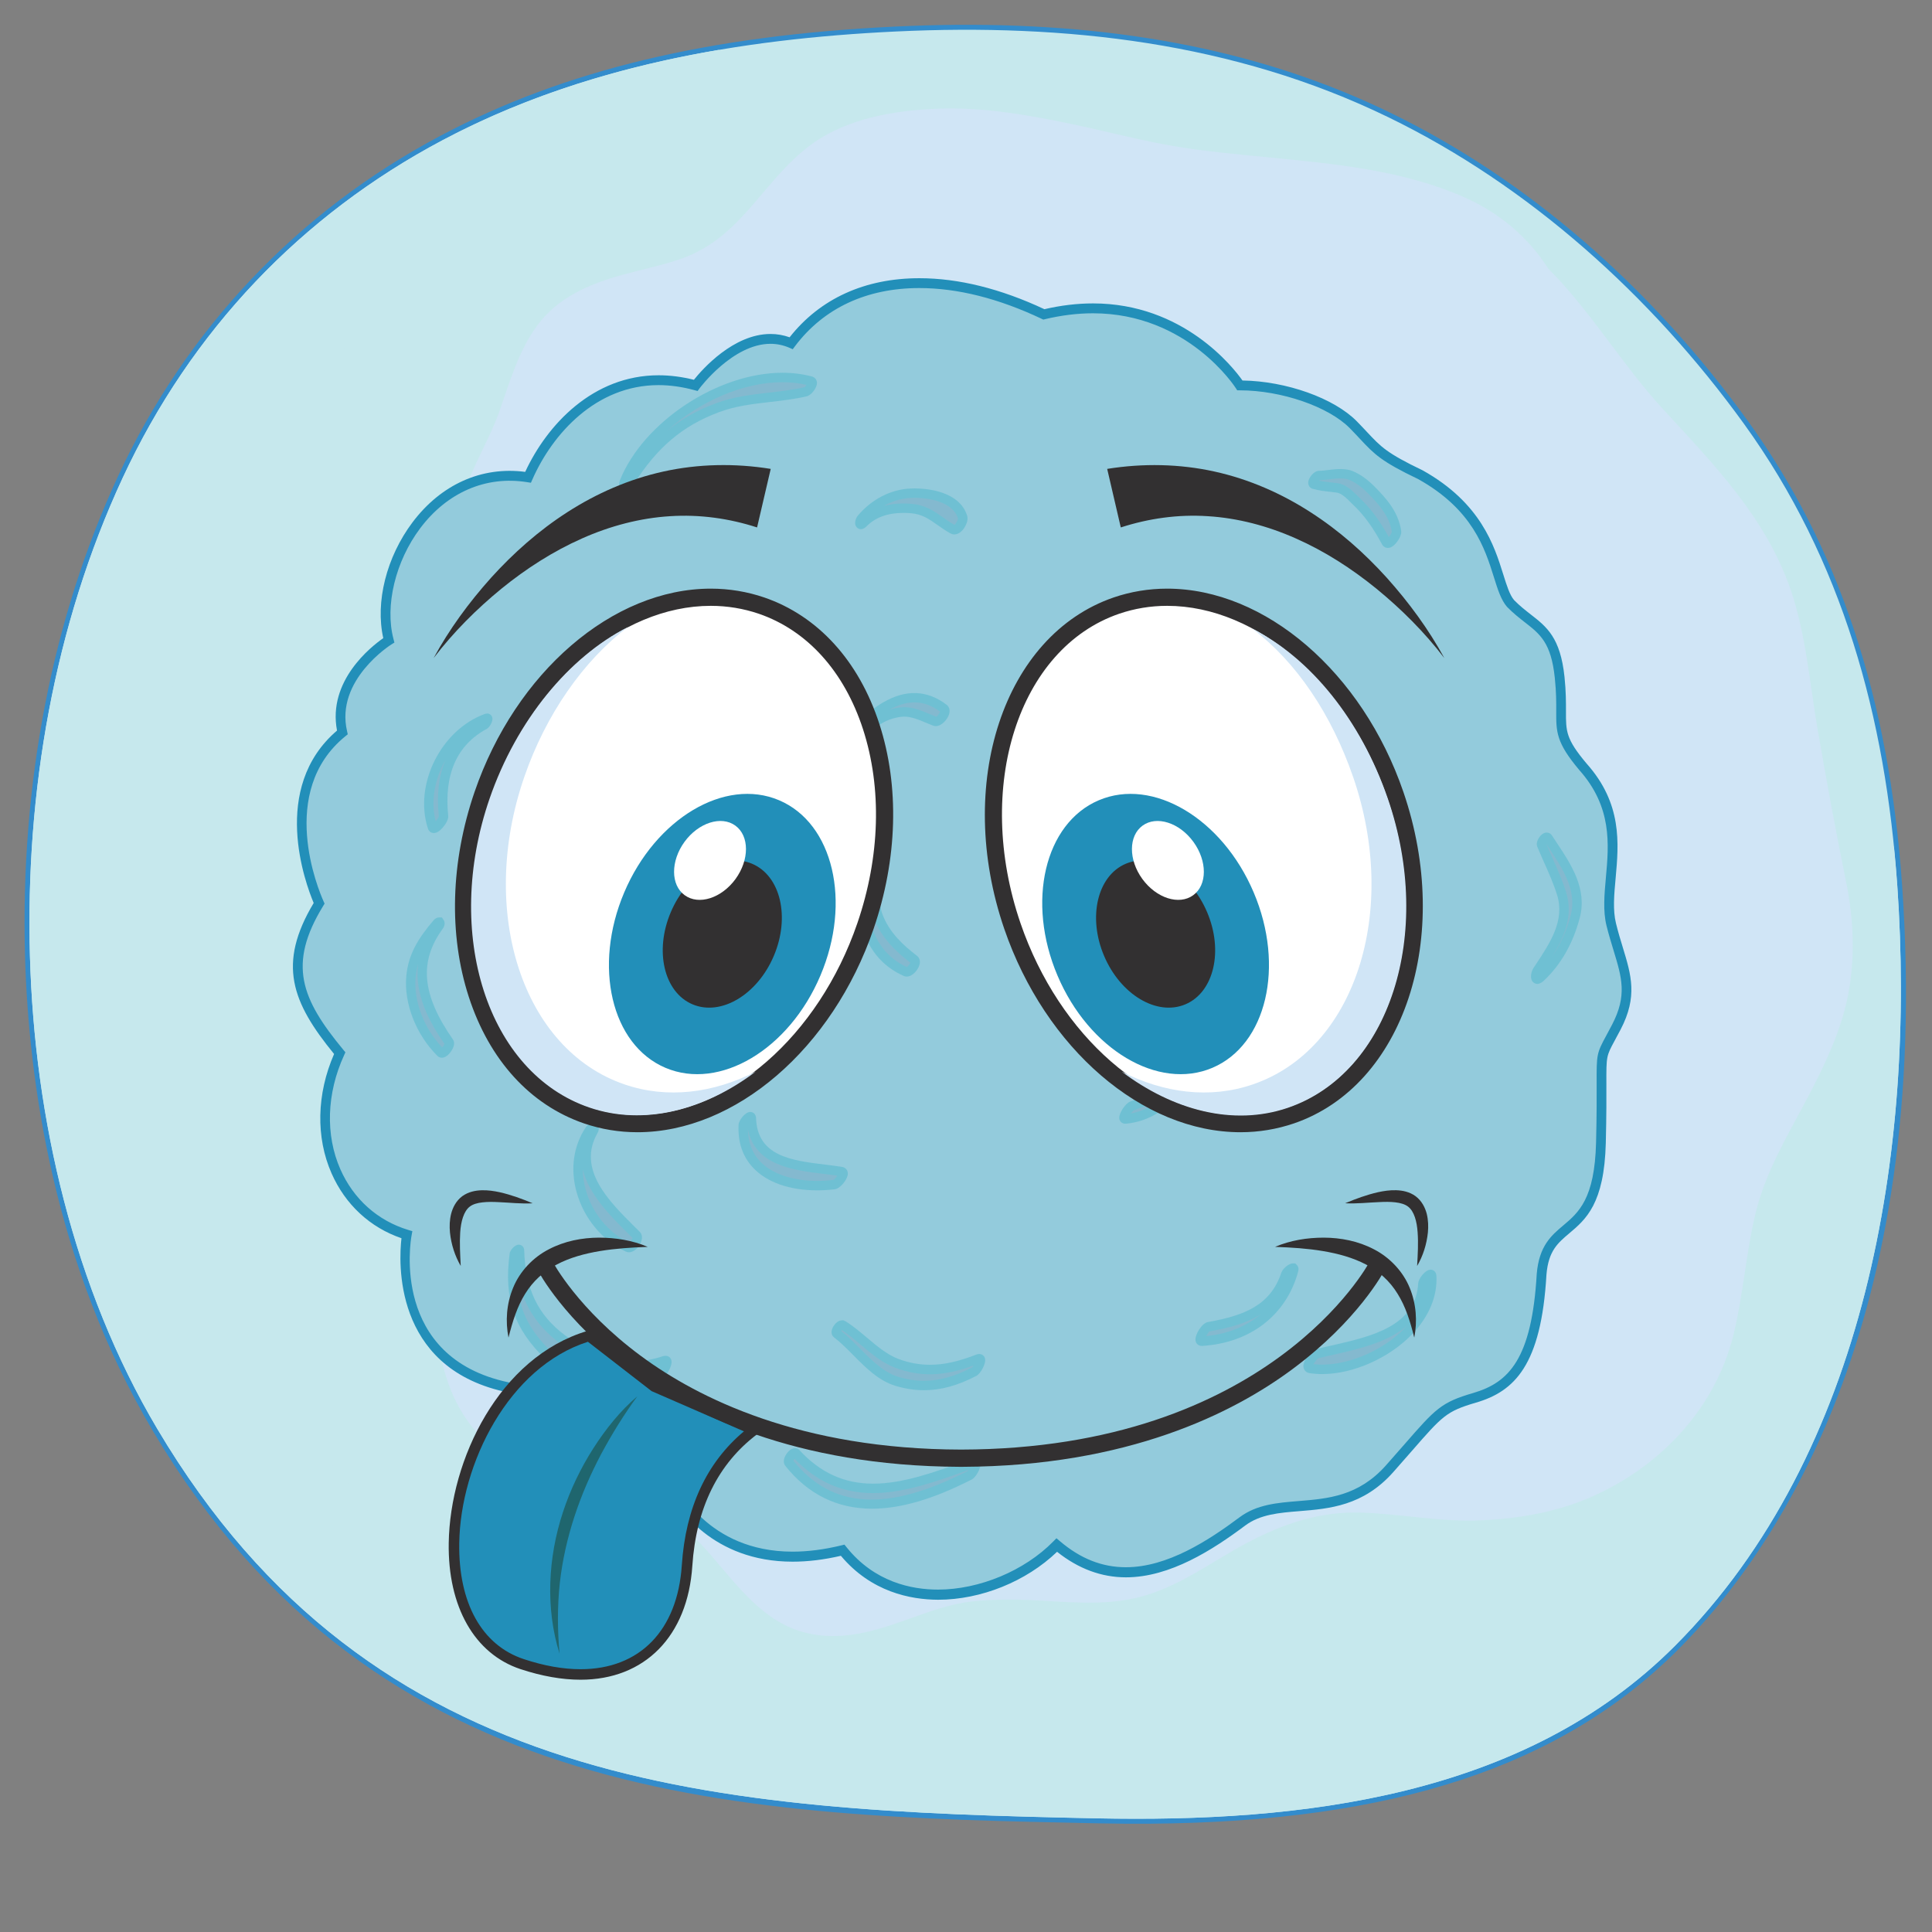 <?xml version="1.0" encoding="utf-8"?>
<!-- Generator: Adobe Illustrator 25.4.1, SVG Export Plug-In . SVG Version: 6.00 Build 0)  -->
<svg version="1.1" id="Layer_1" xmlns="http://www.w3.org/2000/svg" xmlns:xlink="http://www.w3.org/1999/xlink" x="0px" y="0px"
	 viewBox="0 0 500 500" style="enable-background:new 0 0 500 500;" xml:space="preserve">
<rect x="0" y="0" width="500" height="500" fill="#808080" stroke="none"/>
<style type="text/css">
	.st0{fill:#D0E5F6;}
	.st1{fill:#338CCC;}
	.st2{fill:#C6E8ED;}
	.st3{fill:#93CBDC;}
	.st4{fill:#228FB9;}
	.st5{opacity:0.3;}
	.st6{fill:#6091B1;}
	.st7{fill:#1CA8C0;}
	.st8{fill:#323031;}
	.st9{fill:#FFFFFF;}
	.st10{fill:#1F666E;}
</style>
<g id="beta8_00000058576382726107035930000008047503201145151648_">
	<g>
		<g>
			<g>
				<g>
					<path class="st0" d="M9.04,247.48c1.19,42.13,11.36,85.91,32.86,122.25c55.62,94.01,144.72,98.82,242.57,100.84
						c52.22,1.08,110.09-5.32,149.21-44.68c49.54-49.85,62.06-128.48,57.34-196.62c-3.02-43.51-14.06-84.22-39.64-119.66
						c-23.84-33.03-55.35-61.55-91.73-79.27C319.81,10.92,276.28,6.06,232.54,8.15c-40.34,1.92-80.82,8.91-116.99,28.13
						c-36.48,19.39-64.92,49.3-82.56,87.36C15.24,161.95,7.84,205.21,9.04,247.48z"/>
					<path class="st1" d="M283.89,471.87c-91.62-1.89-186.37-3.83-244.28-101.46C13.88,327.03,7.4,279.64,6.48,247.53
						c-1.27-44.69,7.08-87.72,24.14-124.44c17.65-37.99,46.47-68.4,83.34-87.94c32.06-17,69.51-25.99,117.82-28.28
						c5.29-0.25,10.54-0.4,15.61-0.44c43.49-0.33,80.27,7.11,112.44,22.75c35.11,17.06,67.08,44.62,92.45,79.67
						c23.54,32.53,36.62,71.89,39.99,120.34c7.88,113.51-32.87,172.54-57.87,197.62c-30.22,30.33-73.69,44.67-136.79,45.16
						c0,0,0,0-0.01,0C293.22,472,288.6,471.97,283.89,471.87z M231.91,9.44c-47.94,2.28-85.05,11.17-116.77,27.99
						c-36.38,19.29-64.81,49.28-82.22,86.76c-16.89,36.35-25.16,78.97-23.9,123.26c0.9,31.81,7.32,78.73,32.76,121.63
						C98.96,465.49,193,467.42,283.94,469.29c4.69,0.1,9.29,0.13,13.66,0.1c0,0,0.01,0,0.01,0c62.41-0.48,105.32-14.59,135.04-44.41
						c24.69-24.77,64.94-83.13,57.12-195.61c-3.33-47.94-16.25-86.86-39.5-118.98c-25.13-34.72-56.77-61.99-91.5-78.88
						C326.94,16.03,290.52,8.68,247.42,9C242.39,9.04,237.17,9.19,231.91,9.44z"/>
				</g>
				<path class="st2" d="M7.75,247.49c1.19,42.13,11.39,85.91,32.94,122.25c55.76,94.01,145.11,98.82,243.22,100.84
					c52.36,1.08,110.38-5.32,149.61-44.69c49.68-49.85,62.23-128.48,57.5-196.62c-3.02-43.51-14.1-84.22-39.74-119.66
					c-23.9-33.03-55.5-61.55-91.98-79.27C319.36,10.92,275.71,6.07,231.85,8.15c-40.45,1.92-81.04,8.91-117.3,28.13
					c-36.58,19.39-65.09,49.3-82.78,87.36C13.97,161.96,6.55,205.22,7.75,247.49z M92.85,207.61c3.38-8.02,9.28-14.73,14.47-21.55
					c5.22-6.85,9-13.6,10.49-21.8c-0.72-5.28-0.72-10.05,0.64-14.93c-0.19-5.4-0.46-10.8,0.33-16.15
					c1.42-9.53,7.34-17.84,10.5-26.83c2.68-7.63,4.91-15.5,9.73-22.08c5.38-7.35,13.6-10.79,22.02-13.13
					c4.89-1.35,9.85-2.35,14.68-3.97c6.13-2.05,11.1-5.62,15.58-10.29c6.45-6.72,11.56-14.49,19.25-19.9
					c9.16-6.45,21.22-8.42,32.11-8.85c12.02-0.48,24.07,1.72,35.78,4.2c9.06,1.92,18.03,4.35,27.18,5.79
					c7.44,1.17,14.96,1.84,22.45,2.58c17.15,1.69,34.86,3.27,50.84,10.33c9.31,4.11,16.66,10.47,21.79,18.49
					c10.97,10.95,19.23,25,29.67,36.34c13.03,14.16,26.55,27.93,33.02,46.64c3.98,11.53,4.96,24.29,7.02,36.27
					c2.26,13.15,4.69,26.28,7.35,39.35c1.98,9.77,2.43,19.66,0.51,29.47c-1.81,9.24-5.94,17.85-10.26,26.1
					c-5.3,10.13-11.12,19.47-13.78,30.77c-2.41,10.25-3.1,20.83-5.62,31.05c-4.8,19.45-19.53,34.54-37.41,42.17
					c-8.77,3.74-18.31,5.33-27.76,5.78c-10.58,0.5-20.82-1.69-31.34-2.01c-10.45-0.32-20.08,2.92-29.25,7.78
					c-9.55,5.06-18.01,11.75-28.66,14.27c-8.98,2.13-18.32,1.03-27.42,0.6c-4.99-0.23-9.97-0.18-14.94,0.33
					c-5.76,0.58-11.29,2.65-16.71,4.59c-8.75,3.12-17.43,5.85-26.7,3.51c-10.64-2.69-17.3-11.79-24.16-19.76
					c-3.9-4.53-7.97-8.48-13.18-11.41c-5.17-2.9-10.96-4.38-16.66-5.74c-9.51-2.26-18.67-4.71-26.58-10.81
					c-12.42-9.58-15.16-25.39-15.31-40.34c-0.11-10.26,1.24-20.48,0.66-30.73c-0.03-0.5-0.1-0.98-0.14-1.48
					c-0.13-1.3-0.27-2.6-0.41-3.9c-1.45-10.51-5.23-19.95-9.49-29.81C94.96,249.56,84.04,228.47,92.85,207.61z"/>
				<path class="st2" d="M31.77,123.64c17.69-38.06,46.2-67.96,82.78-87.36c22.57-11.96,46.81-19.19,71.65-23.4
					c-1.16,0.66-2.32,1.37-3.45,2.15c-6.1,4.23-11.49,9.36-16.78,14.57c-3.42,3.37-6.7,7.2-11.02,9.39
					c-4.39,2.23-9.12,3.28-13.97,3.9c-7.75,1.01-16.15,1.45-23.01,5.68c-7.14,4.39-12.05,11.56-16.07,18.85
					c-5,9.09-9.11,19.22-16.31,26.81c-6.79,7.17-14.83,13.05-21.74,20.12c-6.13,6.27-11.49,13.13-14.96,21.3
					c-4,9.45-4.06,19.24-3.94,29.35c0.14,12.44-0.42,24.49-3.82,36.51c-3.17,11.23-9.29,22.05-10.25,33.84
					c-1.84,22.5,14.16,40.83,15.04,62.84c0.73,18.35,0.21,37.52,11.6,52.94c6.2,8.38,14.09,15.06,21.83,21.88
					c3.96,3.48,7.92,7.06,11.26,11.19c3.44,4.25,5.78,8.83,8.3,13.66c7.82,15,18.92,26.25,34.95,31.7
					c11.14,3.78,22.23,4.64,33.91,4.56c12.83-0.09,25.05,0.91,37.35,4.92c19.11,6.21,37.16,16.3,57.83,14.93
					c12.28-0.81,24.27-4.48,36.31-6.82c13.5-2.63,26.06-3.06,39.63-0.76c10.03,1.7,20.5,3.87,30.65,1.92
					c11.04-2.11,19.78-8.52,28.43-15.48c9.41-7.56,18.68-14.64,28.9-21.01c7.98-4.98,15.42-10.92,21.27-18.42
					c6.39-8.19,10.8-17.34,14.95-26.86c4.77-10.93,9.3-22.01,12.99-33.38c3.65-11.25,6.67-22.78,8.09-34.56
					c0.74-6.1,1.18-12.26,0.94-18.4c-0.23-6.02-0.82-11.96-0.63-18c0.42-13.3,3.34-25.98,5.09-39.08c0.19-1.43,0.37-2.85,0.54-4.28
					c0.35,3.47,0.67,6.94,0.91,10.44c4.73,68.14-7.82,146.77-57.5,196.62c-39.23,39.36-97.25,45.77-149.61,44.69
					c-98.11-2.02-187.45-6.83-243.22-100.84C19.13,333.4,8.94,289.62,7.75,247.49C6.55,205.22,13.97,161.96,31.77,123.64z"/>
				<g>
					<g>
						<path class="st3" d="M87.94,272.56c-9.35,20.42-0.66,41.53,17.36,46.99c0,0-6.02,32.66,26.03,39.47
							c12.02,29.94,42.7,25.88,42.7,25.88s10.69,24.48,44.06,16.31c14.7,18.39,42.05,12.27,55.41-1.36
							c16,13.6,32.79,5.27,48.04-6.13c10.01-7.47,25.37,0.67,38.06-13.6c12.67-14.28,12.67-15.65,22.02-18.38
							c9.33-2.72,16.01-8.84,17.34-31.98c1.34-15.68,14.69-7.5,15.35-34.04c0.66-26.54-1.32-19.73,4-29.95
							c5.34-10.22,1.35-15.65-1.33-26.54c-2.66-10.92,6.03-25.87-7.34-40.84c-8-9.52-4.67-10.22-6-23.12
							c-1.36-12.96-6.67-12.96-12.69-19.08c-4.67-5.44-2.66-21.78-23.35-33.35c-11.36-5.44-11.36-6.79-17.35-12.92
							c-6.02-6.13-18.7-10.19-29.36-10.19c0,0-16.7-26.56-50.74-18.37c-27.36-12.96-52.06-10.25-65.39,7.46
							c-12.67-5.46-24.71,10.92-24.71,10.92c-22.69-6.16-37.39,10.19-43.38,23.79c-25.38-4.07-40.71,24.49-36.04,42.19
							c0,0-15.35,9.53-12.02,23.84c-16.7,13.59-9.36,36.74-6.01,44.22C72.6,250.12,77.27,259.66,87.94,272.56z"/>
						<path class="st4" d="M217.62,402.64c-4.34,1.01-8.54,1.52-12.49,1.52c-20.86,0-29.87-14.26-31.83-17.91
							c-0.67,0.05-1.69,0.11-2.99,0.11l0,0c-8.76,0-30.04-2.57-39.89-26.23c-28.74-6.52-27.21-33.76-26.52-39.68
							c-8.13-2.78-14.53-8.7-18.09-16.78c-4.11-9.32-3.87-20.54,0.65-30.9c-10.95-13.39-14.72-23.29-5.28-39.08
							c-2.12-5.04-11.32-29.77,6.04-44.62c-2.46-12.86,8.81-21.72,11.97-23.92c-2.1-9.35,0.82-21,7.57-29.98
							c7.35-9.77,17.86-14.53,29.16-13.05c5.68-12.25,17.58-25,34.52-25c2.97,0,6.04,0.39,9.14,1.17
							c2.11-2.64,10.19-11.86,19.83-11.86c1.69,0,3.34,0.29,4.94,0.86c7.89-10.01,19.48-15.29,33.58-15.29
							c10.12,0,21.01,2.7,32.36,8.02c4.28-1,8.5-1.5,12.58-1.5c23.38,0,36.31,16.59,38.68,19.95c11.34,0.17,23.69,4.56,29.6,10.57
							c1.02,1.04,1.86,1.94,2.62,2.75c3.64,3.89,5.14,5.49,14.44,9.95c15.04,8.41,18.51,19.51,20.81,26.85
							c0.9,2.88,1.68,5.38,2.82,6.71c1.49,1.52,2.94,2.64,4.33,3.73c4.11,3.2,7.65,5.96,8.72,16.14c0.4,3.84,0.38,6.63,0.38,8.86
							c-0.02,5.23-0.03,7.19,5.3,13.53c9.3,10.41,8.37,20.68,7.55,29.74c-0.39,4.23-0.75,8.23,0.09,11.64
							c0.57,2.32,1.19,4.36,1.79,6.32c2.15,7.06,3.86,12.65-0.57,21.14c-0.6,1.13-1.1,2.06-1.52,2.85c-2.2,4.06-2.2,4.06-2.18,11.2
							c0.01,3.21,0.03,8.07-0.15,15.32c-0.39,15.77-5.19,19.81-9.43,23.39c-3.02,2.55-5.41,4.56-5.93,10.7
							c-1.35,23.48-8.28,30.23-18.25,33.14c-7.63,2.23-8.65,3.4-16.61,12.53c-1.38,1.58-2.96,3.39-4.82,5.49
							c-7.76,8.72-16.52,9.43-24.25,10.06c-5.21,0.42-10.14,0.82-14.01,3.71c-8.36,6.25-19.43,13.42-30.9,13.42
							c-6.33,0-12.32-2.23-17.81-6.61c-7.99,7.68-19.68,12.41-30.8,12.41C235.59,413.98,225.46,411.99,217.62,402.64z
							 M274.31,398.86c5.34,4.54,10.93,6.74,17.08,6.74c10.73,0,21.35-6.91,29.41-12.93c4.44-3.31,9.72-3.75,15.3-4.2
							c7.61-0.62,15.48-1.26,22.57-9.22c1.85-2.08,3.42-3.89,4.8-5.46c8.03-9.2,9.47-10.86,17.81-13.29
							c9.2-2.69,15.16-8.78,16.43-30.85c0.62-7.24,3.78-9.91,6.84-12.49c4-3.38,8.15-6.87,8.51-21.47
							c0.18-7.21,0.16-12.05,0.15-15.25c-0.02-7.51-0.03-7.8,2.5-12.45c0.42-0.78,0.91-1.69,1.5-2.82
							c3.93-7.54,2.52-12.16,0.39-19.16c-0.58-1.91-1.25-4.08-1.84-6.46c-0.94-3.84-0.55-8.06-0.15-12.51
							c0.77-8.53,1.65-18.2-6.93-27.8c-5.96-7.1-5.95-9.82-5.93-15.24c0.01-2.17,0.02-4.88-0.37-8.58
							c-0.95-9.07-3.79-11.29-7.74-14.36c-1.39-1.09-2.97-2.31-4.64-4.02c-1.55-1.8-2.4-4.53-3.39-7.69
							c-2.31-7.37-5.47-17.46-19.55-25.34c-9.66-4.62-11.37-6.45-15.13-10.46c-0.75-0.8-1.58-1.69-2.58-2.71
							c-5.5-5.6-17.74-9.82-28.47-9.82h-0.69l-0.38-0.59c-0.12-0.19-12.44-19.35-36.96-19.35c-4.01,0-8.2,0.52-12.43,1.53l-0.42,0.1
							l-0.4-0.19c-11.16-5.29-21.82-7.97-31.69-7.97c-13.64,0-24.75,5.2-32.16,15.04l-0.59,0.79l-0.9-0.39
							c-1.56-0.67-3.2-1.01-4.87-1.01c-9.74,0-18.25,11.4-18.34,11.51l-0.51,0.7l-0.83-0.22c-3.16-0.86-6.29-1.3-9.3-1.3
							c-16.13,0-27.42,12.59-32.61,24.37l-0.4,0.9l-0.95-0.15c-10.69-1.73-20.73,2.64-27.71,11.93c-6.4,8.52-9.18,20.04-6.91,28.65
							l0.24,0.93l-0.81,0.5c-0.15,0.1-14.53,9.2-11.44,22.44l0.18,0.8l-0.63,0.51c-17.64,14.35-6.93,39.82-5.65,42.68l0.28,0.63
							l-0.36,0.59c-9.26,15.12-5.69,24.06,5.23,37.26l0.52,0.63l-0.34,0.75c-4.53,9.88-4.88,20.64-0.97,29.51
							c3.41,7.73,9.64,13.3,17.55,15.7l1.09,0.33l-0.21,1.14c-0.24,1.28-5.44,31.49,25.05,37.97l0.66,0.14l0.26,0.63
							c9.15,22.8,29.49,25.26,37.81,25.26c2.2,0,3.55-0.18,3.56-0.18l0.93-0.12l0.38,0.88c0.08,0.17,7.77,17.22,29.95,17.22
							c3.98,0,8.24-0.55,12.66-1.63l0.77-0.19l0.51,0.63c7.27,9.1,16.91,11.01,23.71,11.01c10.7,0,22.41-4.89,29.83-12.46l0.82-0.83
							L274.31,398.86z"/>
					</g>
				</g>
				<g>
					<g class="st5">
						<g>
							<path class="st6" d="M209.8,98.62c-17.87-4.74-41.56,9.61-48.21,26.08c-0.54,1.35,0.88,0.83,1.33,0.12
								c5.81-9.25,12.45-15.45,22.77-19.3c7.42-2.79,15.25-2.36,22.83-4.14C209.22,101.24,211.02,98.95,209.8,98.62z"/>
							<path class="st7" d="M161.79,126.76L161.79,126.76c-0.53,0-1-0.24-1.28-0.66c-0.33-0.49-0.35-1.12-0.06-1.86
								c6.08-15.05,25.32-27.77,42.03-27.77c2.67,0,5.23,0.32,7.64,0.96c0.82,0.22,1.34,0.91,1.31,1.76
								c-0.04,1.27-1.5,3.14-2.66,3.38c-3.12,0.73-6.32,1.1-9.42,1.46c-4.61,0.53-8.96,1.03-13.24,2.63
								c-9.48,3.53-16.11,9.16-22.17,18.8C163.54,126.11,162.66,126.76,161.79,126.76z M202.48,98.91
								c-10.32,0-21.67,5.12-29.9,12.64c3.7-3.05,7.84-5.37,12.68-7.17c4.55-1.71,9.25-2.25,13.81-2.77
								c3.03-0.35,6.16-0.71,9.16-1.41c0.08-0.06,0.3-0.32,0.49-0.59C206.76,99.15,204.66,98.91,202.48,98.91z"/>
						</g>
						<g>
							<path class="st6" d="M125.9,185.92c-10.65,3.88-17.53,17.18-14.01,28.11c0.41,1.38,2.98-1.82,2.89-2.75
								c-1.01-9.81,1.43-18.77,10.63-23.73C125.79,187.36,126.71,185.61,125.9,185.92z"/>
							<path class="st7" d="M112.28,215.59L112.28,215.59c-0.73,0-1.33-0.46-1.55-1.21c-3.66-11.34,3.37-25.47,14.76-29.62
								l0.58-0.11c0.65,0,1.19,0.43,1.34,1.06c0.24,0.99-0.74,2.57-1.44,2.93c-7.71,4.15-11.08,11.73-9.97,22.51
								c0.14,1.24-1.24,2.83-1.51,3.14C113.69,215.17,112.97,215.59,112.28,215.59z M115.28,196.71
								c-2.77,4.83-3.86,10.61-2.53,15.86c0.38-0.45,0.76-1.02,0.82-1.31C112.98,205.63,113.55,200.76,115.28,196.71z"/>
						</g>
						<g>
							<path class="st6" d="M203.19,163.4c-2.52,0.63-5.11-0.31-7.64-0.05c-2.58,0.25-5.16,1.84-7.21,3.3
								c-4,2.84-7.29,7.28-8.07,12.19c-0.4,2.28,2.45-0.33,2.75-1.24c1.59-5.05,4.84-8.25,9.66-10.28c3.19-1.35,6.84,0.12,9.87-1.72
								C202.96,165.35,204.43,163.09,203.19,163.4z"/>
							<path class="st7" d="M180.61,180.98L180.61,180.98c-0.48,0-0.9-0.19-1.19-0.54c-0.55-0.64-0.39-1.52-0.34-1.81
								c0.77-4.86,3.97-9.72,8.56-12.98c2.09-1.48,4.87-3.23,7.8-3.51c1.16-0.12,2.36-0.01,3.54,0.11c1.39,0.14,2.84,0.24,3.91-0.03
								l0.5-0.07c0.7,0,1.26,0.42,1.45,1.07c0.34,1.24-1.1,3.08-1.65,3.42c-1.91,1.17-3.93,1.2-5.89,1.23
								c-1.48,0.02-2.88,0.05-4.13,0.57c-4.7,1.98-7.55,5.01-8.97,9.53C183.86,178.97,182,180.98,180.61,180.98z M196.52,164.52
								c-0.28,0-0.56,0.01-0.84,0.04c-2.36,0.23-4.78,1.77-6.63,3.08c-0.85,0.6-1.65,1.27-2.39,1.98c1.53-1.38,3.38-2.52,5.55-3.43
								c1.69-0.71,3.39-0.74,5.04-0.77c1.48-0.02,2.89-0.05,4.12-0.59c-0.85-0.01-1.76-0.07-2.64-0.16
								C198,164.6,197.26,164.52,196.52,164.52z"/>
						</g>
						<g>
							<path class="st6" d="M116.21,269.71c-6.77-9.73-10.22-19.68-2.6-30.11c0.45-0.63,0.18-1.42-0.5-0.63
								c-3.6,4.24-6.25,8.18-6.77,13.81c-0.63,7.11,2.75,14.7,7.7,19.61C114.77,273.1,116.73,270.46,116.21,269.71z"/>
							<path class="st7" d="M114.35,273.74L114.35,273.74c-0.43,0-0.84-0.17-1.14-0.47c-5.53-5.47-8.69-13.55-8.07-20.59
								c0.53-5.77,3.09-9.83,7.05-14.49c0.44-0.51,0.92-0.76,1.42-0.76h0.75l0.53,0.78c0.31,0.62,0.21,1.44-0.28,2.11
								c-6.24,8.53-5.45,17.11,2.61,28.7c0.31,0.45,0.54,1.25-0.13,2.5C116.97,271.75,115.88,273.74,114.35,273.74z M108.2,249.5
								c-0.31,1.08-0.53,2.2-0.64,3.41c-0.55,6.15,2.14,13.21,6.88,18.16c0.24-0.26,0.49-0.65,0.59-0.9
								C111.04,264.38,107.24,257.28,108.2,249.5z"/>
						</g>
						<g>
							<path class="st6" d="M179.34,262.91c-3.28-2.76-6.87-5.65-9.13-9.34c-2.85-4.7-0.29-9.44,2.12-13.55
								c0.65-1.11-0.4-1.12-0.96-0.33c-3.09,4.35-5.31,7.38-5.24,12.97c0.1,6.29,6.02,10.8,10.94,13.49
								C178.16,266.72,180.32,263.73,179.34,262.91z"/>
							<path class="st7" d="M177.38,267.44L177.38,267.44c-0.31,0-0.61-0.07-0.88-0.22c-7.5-4.09-11.49-9.12-11.58-14.55
								c-0.08-5.91,2.31-9.26,5.33-13.51c1.09-1.54,2.72-1.54,3.31-0.51c0.22,0.39,0.38,1.05-0.17,1.98
								c-2.58,4.39-4.51,8.35-2.13,12.29c2.01,3.3,5.19,5.96,8.26,8.53l0.61,0.51c0.32,0.27,1.03,1.07,0.48,2.59
								C180.19,265.73,178.87,267.44,177.38,267.44z M167.75,248.83c-0.27,1.14-0.41,2.38-0.4,3.81c0.09,5.58,5.47,9.75,10.06,12.3
								c0.34-0.22,0.81-0.88,0.93-1.27l-0.4-0.33c-3.23-2.7-6.56-5.49-8.78-9.13C168.08,252.4,167.7,250.59,167.75,248.83z"/>
						</g>
						<g>
							<path class="st6" d="M236.6,248.35c-4.07-3.1-7.6-6.52-9.4-11.43c-1.13-3.18-0.58-6.53,0.71-9.51
								c0.59-1.43,0.83-2.34,0.52-3.81c-0.11-0.51-1.03,0.63-1.07,0.89c-0.3,2.61-2.43,4.81-3.06,7.43
								c-0.49,2.17-0.69,4.47-0.21,6.66c1.24,5.87,4.79,10.47,10.3,12.88C235.5,251.94,237.58,249.13,236.6,248.35z"/>
							<path class="st7" d="M234.66,252.74L234.66,252.74c-0.26,0-0.51-0.05-0.74-0.15c-5.76-2.52-9.67-7.4-11.01-13.75
								c-0.47-2.12-0.4-4.47,0.21-7.19c0.33-1.37,0.97-2.56,1.6-3.71c0.67-1.23,1.3-2.4,1.43-3.59c0.08-0.63,1.06-2.1,2.15-2.1h0.98
								l0.33,1.09c0.38,1.75,0.1,2.9-0.58,4.54c-0.95,2.18-1.83,5.43-0.69,8.63c1.8,4.89,5.56,8.24,9,10.87
								c0.71,0.56,0.92,1.49,0.56,2.51C237.49,251.09,236.14,252.74,234.66,252.74z M225.37,232.76c-0.42,2.11-0.45,3.94-0.09,5.57
								c1.16,5.49,4.5,9.72,9.4,11.94c0.31-0.18,0.77-0.76,0.91-1.14c-3.64-2.8-7.58-6.41-9.54-11.78
								C225.53,235.9,225.31,234.36,225.37,232.76z"/>
						</g>
						<g>
							<path class="st6" d="M244.27,183.37c-4.92-3.78-9.97-3.55-15.14-0.52c-2.91,1.67-5.98,4.38-6,7.98
								c-0.02,0.89,1.25-0.59,1.35-0.93c0.84-3.61,6.05-5.48,9.18-5.64c2.88-0.16,5.67,1.43,8.28,2.39
								C243.09,187.09,245.31,184.19,244.27,183.37z"/>
							<path class="st7" d="M223.28,192.33h-0.51l-0.45-0.4c-0.19-0.2-0.42-0.55-0.41-1.12c0.02-3.37,2.37-6.58,6.62-9.01
								c5.88-3.45,11.46-3.24,16.48,0.61c0.72,0.56,0.93,1.51,0.58,2.54c-0.43,1.25-1.85,2.97-3.4,2.97l0,0
								c-0.24,0-0.48-0.04-0.69-0.12c-0.62-0.23-1.25-0.5-1.9-0.77c-1.83-0.77-3.72-1.56-5.53-1.56l-0.34,0.01
								c-2.89,0.15-7.41,1.91-8.06,4.7C225.52,190.65,224.47,192.33,223.28,192.33z M234.07,183.03c2.31,0,4.43,0.89,6.48,1.75
								c0.61,0.26,1.22,0.51,1.81,0.73c0.15-0.11,0.78-0.89,0.93-1.35c-4.07-3.01-8.3-3.17-13.13-0.49c1.2-0.37,2.39-0.58,3.43-0.63
								C233.75,183.03,233.91,183.03,234.07,183.03z"/>
						</g>
						<g>
							<path class="st6" d="M249.13,133.86c-1.63-5.26-8.85-6.45-13.54-6.21c-4.9,0.23-9.49,2.82-12.61,6.51
								c-0.68,0.8-0.69,2.31,0.49,1.13c3.3-3.3,7.86-4.05,12.36-3.67c4.74,0.37,6.99,3.35,10.77,5.37
								C247.83,137.65,249.44,134.86,249.13,133.86z"/>
							<path class="st7" d="M246.99,138.31L246.99,138.31c-0.34,0-0.67-0.09-0.97-0.25c-1.27-0.68-2.35-1.45-3.4-2.19
								c-2.14-1.51-3.99-2.82-6.89-3.05c-0.66-0.05-1.31-0.08-1.96-0.08c-4,0-7.17,1.15-9.44,3.41c-0.33,0.34-0.86,0.8-1.55,0.8
								c-0.57,0-1.07-0.33-1.31-0.84c-0.4-0.86-0.01-2.02,0.59-2.73c3.54-4.18,8.45-6.71,13.49-6.95c0.38-0.02,0.78-0.03,1.19-0.03
								c2.67,0,11.53,0.51,13.57,7.09c0.34,1.09-0.29,2.49-0.92,3.36C248.68,137.79,247.83,138.31,246.99,138.31z M233.76,130.3
								c0.72,0,1.44,0.03,2.15,0.1c3.57,0.28,5.87,1.91,8.1,3.48c0.94,0.67,1.92,1.35,2.99,1.95c0.38-0.26,0.96-1.27,0.93-1.68
								c-1.21-3.9-6.6-5.31-11.22-5.31c-0.37,0-0.73,0.01-1.07,0.03c-2.35,0.11-4.72,0.83-6.88,2.05
								C230.29,130.51,231.96,130.3,233.76,130.3z"/>
						</g>
						<g>
							<path class="st6" d="M291.72,197.79c-0.75,0.07-2.47,2.27-1.35,2.51c9.35,2.05,14.41,12.67,15.12,21.48
								c0.15,1.7,2.52-1.08,2.63-1.86C309.49,210.39,302.91,196.69,291.72,197.79z"/>
							<path class="st7" d="M305.89,223.53L305.89,223.53c-0.73,0-1.51-0.51-1.6-1.66c-0.69-8.47-5.42-18.47-14.17-20.39
								c-0.84-0.18-1.37-0.88-1.32-1.74c0.07-1.21,1.54-3.05,2.82-3.17c4.66-0.45,8.93,1.4,12.29,5.27
								c4.13,4.77,6.32,12.1,5.43,18.25C309.19,221.05,307.43,223.53,305.89,223.53z M291.58,199.34
								c8.88,2.52,13.86,12.21,14.99,20.91c0.18-0.23,0.33-0.46,0.37-0.59c0.76-5.31-1.25-12.01-4.89-16.21
								c-1.93-2.23-5.4-4.91-10.21-4.44C291.81,199.04,291.7,199.17,291.58,199.34z"/>
						</g>
						<g>
							<path class="st6" d="M313.09,157.6c-0.59,0.09-1.93,2.11-1.02,2.24c9.8,1.1,14.21,9.38,17.65,17.57
								c0.47,1.11,2.25-1.44,2.21-2.1C331.29,165.41,323.64,156.08,313.09,157.6z"/>
							<path class="st7" d="M330.06,178.9L330.06,178.9c-0.65,0-1.2-0.38-1.47-1.02c-3.19-7.6-7.38-15.79-16.67-16.83
								c-0.85-0.13-1.39-0.76-1.39-1.57c-0.01-1.12,1.22-2.91,2.36-3.09c11.61-1.66,19.6,8.78,20.24,18.84
								c0.06,1.03-0.99,2.36-1.39,2.79C331.18,178.62,330.63,178.9,330.06,178.9z M313.44,158.81c9.27,1.62,13.66,9.45,16.94,17.04
								c0.17-0.25,0.31-0.5,0.34-0.64c-0.57-8.59-7.29-17.72-17.25-16.42C313.46,158.79,313.45,158.79,313.44,158.81z"/>
						</g>
						<g>
							<path class="st6" d="M354.94,126.86c-1.57-1.61-3.32-2.98-5.41-3.84c-2.51-1.01-5.6,0.04-8.17,0.04
								c-0.72,0-2.24,2.03-1.25,2.29c1.93,0.54,3.93,0.65,5.92,0.92c2.14,0.3,3.8,2.36,5.28,3.75c3.06,2.92,5.43,6.52,7.41,10.23
								c0.7,1.31,2.79-1.73,2.71-2.59C360.86,133.25,357.99,129.93,354.94,126.86z"/>
							<path class="st7" d="M359.19,141.8L359.19,141.8c-0.66,0-1.22-0.35-1.55-0.97c-2.25-4.21-4.59-7.45-7.17-9.92
								c-0.27-0.25-0.54-0.52-0.82-0.81c-1.14-1.14-2.43-2.44-3.79-2.63c-0.51-0.07-1.02-0.12-1.54-0.18
								c-1.49-0.16-3.02-0.34-4.54-0.77c-0.82-0.21-1.31-0.95-1.2-1.84c0.14-1.09,1.47-2.84,2.78-2.84c0.77,0,1.63-0.11,2.53-0.23
								c2.11-0.27,4.44-0.4,6.1,0.27c2.02,0.84,3.92,2.18,5.82,4.12c2.96,2.97,6.18,6.57,6.83,11.5c0.1,1.07-0.83,2.49-1.47,3.21
								C360.51,141.44,359.84,141.8,359.19,141.8z M341.41,124.41c1.03,0.21,2.09,0.34,3.19,0.46c0.53,0.06,1.06,0.12,1.59,0.19
								c2.18,0.3,3.85,1.98,5.19,3.32c0.26,0.26,0.52,0.52,0.76,0.75c2.64,2.52,5.02,5.75,7.28,9.87c0.35-0.42,0.74-1.06,0.78-1.35
								c-0.54-4.01-3.45-7.24-6.13-9.94c-1.68-1.71-3.31-2.88-5.01-3.58c-1.17-0.47-3.06-0.34-4.86-0.11
								c-0.88,0.11-1.78,0.22-2.65,0.24C341.51,124.32,341.46,124.36,341.41,124.41z"/>
						</g>
						<g>
							<path class="st6" d="M356.12,227.25c-0.74-0.4-2.12,1.52-1.5,2.09c10.22,9.25,6.56,26.1-2.01,34.82
								c-0.88,0.91-1.53,3.74,0.45,2.26C363.26,258.73,370.68,234.75,356.12,227.25z"/>
							<path class="st7" d="M352.16,268.06L352.16,268.06c-0.65,0-1.21-0.37-1.47-0.98c-0.49-1.14,0.29-3,1.03-3.77
								c4.98-5.07,8.06-12.86,7.85-19.87c-0.16-5.35-2.16-9.91-5.79-13.2c-0.57-0.51-0.71-1.34-0.38-2.21
								c0.38-1,1.38-2.05,2.47-2.05h0.31l0.49,0.2c5.14,2.65,8.17,7.44,8.71,13.85c0.83,9.64-4.38,21.91-11.6,27.36
								C353.18,267.84,352.67,268.06,352.16,268.06z M355.77,228.75c3.92,3.71,6.08,8.76,6.25,14.62
								c0.15,5.05-1.18,10.31-3.65,14.93c3.19-5.47,5.09-12.35,4.6-18.06c-0.32-3.78-1.82-8.84-7.09-11.73
								C355.86,228.58,355.81,228.66,355.77,228.75z"/>
						</g>
						<g>
							<path class="st6" d="M400.61,216.86c-0.5-0.76-1.9,1.12-1.65,1.78c1.74,4.21,3.81,8.25,5.17,12.58
								c2.37,7.5-2.31,14.04-6.23,19.95c-0.6,0.92-0.81,3.25,0.78,1.78c4.58-4.3,7.41-9.71,9-15.75
								C409.71,229.46,404.58,222.96,400.61,216.86z"/>
							<path class="st7" d="M397.85,254.63L397.85,254.63c-0.58,0-1.09-0.31-1.38-0.82c-0.55-1.01-0.08-2.57,0.4-3.32l0.53-0.79
								c3.76-5.66,7.65-11.51,5.56-18.12c-0.89-2.86-2.14-5.66-3.35-8.38c-0.6-1.36-1.21-2.72-1.78-4.1
								c-0.35-0.91,0.16-1.86,0.49-2.35c0.33-0.48,1.03-1.29,1.98-1.29c0.54,0,1.02,0.26,1.33,0.73l1.22,1.86
								c3.74,5.61,7.97,11.98,6,19.46c-1.75,6.66-4.89,12.16-9.34,16.33C399.14,254.18,398.56,254.63,397.85,254.63z M400.2,218.45
								c0.52,1.25,1.08,2.51,1.64,3.77c1.24,2.77,2.52,5.65,3.45,8.63c1.98,6.25-0.54,11.79-3.63,16.77
								c2.14-3.08,3.76-6.67,4.83-10.74c1.7-6.42-2.05-12.04-5.67-17.49L400.2,218.45z"/>
						</g>
						<g>
							<path class="st6" d="M306.11,264.54c-0.4-1-2.34,1.41-2.1,2.3c1.16,3.97,1.48,8.18-0.33,12.03
								c-1.96,4.18-6.81,5.91-10.84,7.39c-0.73,0.27-2.88,3.45-1.54,3.33C303.4,288.48,310.71,275.46,306.11,264.54z"/>
							<path class="st7" d="M291.23,290.82c-0.79,0-1.41-0.51-1.55-1.27c-0.25-1.41,1.67-4.04,2.74-4.43
								c4.04-1.48,8.44-3.09,10.16-6.77c1.47-3.12,1.56-6.78,0.27-11.17c-0.29-1.09,0.51-2.29,0.87-2.75
								c0.47-0.62,1.21-1.34,2.1-1.34c0.65,0,1.2,0.39,1.44,1.01c2.35,5.59,1.84,12.14-1.37,17.49c-3.18,5.3-8.46,8.66-14.47,9.22
								L291.23,290.82z M301.36,283.5c-2.39,1.81-5.36,2.91-7.94,3.85c-0.19,0.12-0.47,0.46-0.74,0.83
								C296,287.56,299.01,285.93,301.36,283.5z M305.44,266.21c-0.12,0.19-0.21,0.38-0.23,0.49c0.68,2.26,1,4.43,0.97,6.48
								C306.42,270.84,306.18,268.46,305.44,266.21z"/>
						</g>
						<g>
							<path class="st6" d="M217.71,303.17c-9.43-1.49-22.87-1.01-23.25-13.78c-0.06-1.31-2.06,0.94-2.1,1.76
								c-0.65,13.2,12.54,16.82,23.53,15.42C216.84,306.42,219.22,303.44,217.71,303.17z"/>
							<path class="st7" d="M211.47,308.06L211.47,308.06c-7.1,0-12.96-2.05-16.51-5.78c-2.75-2.89-4.04-6.66-3.82-11.2
								c0.06-1.15,1.69-3.31,3.04-3.31c0.68,0,1.45,0.49,1.49,1.57c0.3,9.93,9.28,11.01,17.97,12.07c1.47,0.18,2.91,0.35,4.26,0.57
								c0.94,0.16,1.53,0.86,1.52,1.77c-0.01,1.48-1.95,3.82-3.34,4.03C214.53,307.97,212.99,308.06,211.47,308.06z M193.55,292.23
								c0.03,3.34,1.09,6.18,3.18,8.37c3.04,3.19,8.42,5.02,14.75,5.02l0,0c1.42,0,2.85-0.09,4.27-0.27
								c0.19-0.11,0.66-0.64,0.96-1.1c-1.08-0.15-2.2-0.29-3.36-0.43C205.29,302.85,195.42,301.66,193.55,292.23z"/>
						</g>
						<g>
							<path class="st6" d="M164.71,319.65c-6.95-6.97-17.34-16.19-11.13-27.01c0.57-1.03-0.37-1.08-0.89-0.33
								c-7.02,10.4-1.25,25.29,9.78,30.49C163.6,323.36,165.6,320.54,164.71,319.65z"/>
							<path class="st7" d="M162.79,324.09L162.79,324.09c-0.31,0-0.6-0.07-0.87-0.2c-6.08-2.86-10.84-8.62-12.71-15.4
								c-1.67-6.06-0.79-12.05,2.46-16.86c0.85-1.21,2.5-1.32,3.09-0.32c0.22,0.38,0.38,1.02-0.12,1.92
								c-5.38,9.38,2.95,17.65,9.65,24.29l1.28,1.27c0.64,0.64,0.75,1.63,0.31,2.72C165.35,322.79,164.11,324.09,162.79,324.09z
								 M150.83,302.63c0.01,1.71,0.25,3.46,0.74,5.22c1.66,6.04,5.86,11.17,11.24,13.77c0.33-0.2,0.81-0.87,0.89-1.24l-1.13-1.12
								C158.01,314.72,152.35,309.1,150.83,302.63z"/>
						</g>
						<g>
							<path class="st6" d="M171.87,352.15c-9.81,3.31-18.43,0.35-26.44-5.66c-7.83-5.86-10.72-13.41-11-22.9
								c-0.03-0.84-1.29,0.54-1.34,0.96c-1.47,11.03,0.9,18.74,9.09,26.47c8.05,7.57,18.98,10.43,28.67,4.61
								C171.55,355.23,173.68,351.54,171.87,352.15z"/>
							<path class="st7" d="M159.93,359.96c-6.47,0-13.06-2.86-18.57-8.04c-8.28-7.83-11.03-15.8-9.46-27.52
								c0.09-0.81,1.29-2.28,2.36-2.28c0.67,0,1.37,0.49,1.4,1.43c0.3,9.98,3.54,16.76,10.51,21.97c8.79,6.59,16.9,8.32,25.32,5.48
								c1.09-0.37,2.01,0.1,2.26,1.01c0.41,1.48-1.43,4.19-2.26,4.68C167.88,358.85,163.99,359.96,159.93,359.96z M133.88,330.03
								c-0.07,8.06,2.71,14.03,9.15,20.12c8.17,7.69,18.75,9.53,27.2,4.45c0.13-0.12,0.37-0.46,0.59-0.85
								c-8.64,2.47-17.16,0.44-26.12-6.27C138.79,343.04,135.27,337.41,133.88,330.03z"/>
						</g>
						<g>
							<path class="st6" d="M253.11,351.69c-7.18,2.78-13.66,3.88-21.03,1.12c-5.18-1.94-9.25-6.96-13.92-9.85
								c-0.73-0.45-2.25,1.67-1.57,2.19c5.01,3.78,9.31,10.49,15.55,12.35c7.2,2.17,13.44,0.9,20.01-2.54
								C252.93,354.56,254.67,351.08,253.11,351.69z"/>
							<path class="st7" d="M239.12,359.79L239.12,359.79c-2.43,0-4.83-0.37-7.33-1.12c-4.37-1.3-7.73-4.69-10.98-7.97
								c-1.69-1.7-3.29-3.31-4.95-4.57c-0.62-0.47-0.82-1.28-0.52-2.15c0.32-0.95,1.34-2.29,2.6-2.29h0.35l0.52,0.25
								c1.93,1.19,3.75,2.73,5.52,4.22c2.58,2.18,5.25,4.43,8.18,5.53c2.73,1.02,5.4,1.51,8.16,1.51c3.59,0,7.29-0.81,12.01-2.64
								c1.07-0.41,2.02,0.09,2.24,1.02c0.33,1.37-1.21,3.97-2.2,4.48C247.83,358.6,243.51,359.79,239.12,359.79z M217.75,344.51
								c1.65,1.31,3.25,2.92,4.79,4.47c3.04,3.06,6.18,6.23,9.95,7.35c2.27,0.69,4.44,1.02,6.63,1.02l0,0
								c3.98,0,7.93-1.1,12.46-3.47c0.09-0.07,0.21-0.25,0.34-0.48c-7.88,2.86-13.81,2.97-20.27,0.55c-3.33-1.24-6.16-3.63-8.9-5.94
								c-1.65-1.39-3.21-2.71-4.85-3.78C217.87,344.31,217.81,344.41,217.75,344.51z"/>
						</g>
						<g>
							<path class="st6" d="M251.92,378.65c-16.27,5.89-32.33,12.22-45.93-2.55c-0.6-0.63-2.44,1.73-1.78,2.52
								c12.65,15.85,30.76,11.35,46.77,3.16C251.71,381.41,253.46,378.09,251.92,378.65z"/>
							<path class="st7" d="M225.67,390.45C225.67,390.45,225.67,390.45,225.67,390.45c-9.01,0-16.55-3.72-22.41-11.06
								c-0.29-0.34-0.71-1.15-0.1-2.47c0.35-0.74,1.33-2.14,2.58-2.14c0.44,0,0.84,0.17,1.14,0.49c5.39,5.86,11.62,8.7,19.05,8.7
								c7.76,0,15.82-2.92,24.36-6.02l1.22-0.45c1.04-0.38,1.98,0.11,2.2,1.03c0.32,1.32-1.2,3.84-2.16,4.33
								C241.58,387.97,233.12,390.45,225.67,390.45z M205.32,378.06c10.08,12.42,24.23,13.32,45.11,2.64
								c0.05-0.04,0.12-0.15,0.21-0.28c-8.21,2.97-16.68,5.99-24.72,5.99c-7.9,0-14.54-2.91-20.28-8.89
								C205.51,377.69,205.38,377.9,205.32,378.06z"/>
						</g>
						<g>
							<path class="st6" d="M332.77,329.72c-3.16,9.44-10.97,12.03-19.97,13.62c-1.08,0.21-3.11,3.86-1.75,3.75
								c11.38-0.69,20.64-7.07,23.72-18.29C335.21,327.24,332.99,329,332.77,329.72z"/>
							<path class="st7" d="M311,348.32c-0.86,0-1.53-0.61-1.61-1.47c-0.14-1.48,1.63-4.39,3.18-4.7
								c9.7-1.72,16.25-4.45,19.05-12.81c0.27-0.88,1.82-2.38,2.98-2.38h0.61l0.55,0.56c0.31,0.42,0.38,0.96,0.19,1.62
								c-3.08,11.24-12.36,18.41-24.81,19.18L311,348.32z M326.28,340.12c-3.97,2.54-8.75,3.63-13.27,4.43
								c-0.17,0.12-0.58,0.7-0.87,1.24C317.72,345.24,322.55,343.26,326.28,340.12z"/>
						</g>
						<g>
							<path class="st6" d="M368.25,332.13c-0.73,13.77-16.93,15.58-27.39,18.21c-0.9,0.23-3.43,3.57-1.75,3.83
								c13.05,2,32.15-9.54,31.41-23.93C370.46,328.81,368.31,331.28,368.25,332.13z"/>
							<path class="st7" d="M342.19,355.61L342.19,355.61c-1.12,0-2.22-0.08-3.27-0.24c-0.92-0.14-1.55-0.82-1.6-1.73
								c-0.08-1.6,1.94-4.15,3.24-4.48c1.27-0.32,2.61-0.62,4.01-0.94c10.25-2.32,21.87-4.96,22.46-16.15
								c0.07-1.08,1.76-3.48,3.21-3.48c0.69,0,1.46,0.5,1.51,1.6c0.27,5.26-1.89,10.47-6.24,15.05
								C359.6,351.43,350.23,355.61,342.19,355.61z M339.95,353.05c7.71,0.88,17.75-3.15,23.78-9.51c0.11-0.12,0.22-0.24,0.33-0.35
								c-5.05,4.26-12.72,5.99-18.96,7.41c-1.38,0.31-2.7,0.61-3.95,0.93C340.91,351.67,340.27,352.45,339.95,353.05z"/>
						</g>
					</g>
				</g>
			</g>
		</g>
	</g>
	<g>
		<g>
			<g>
				<path class="st8" d="M112.22,170.31c4.04-7.44,9.12-14.37,14.86-20.78c5.77-6.38,12.34-12.22,19.78-17
					c7.45-4.79,15.84-8.52,24.84-10.5c8.99-1.99,18.52-2.18,27.76-0.68l-3.53,15.15c-7.19-2.33-14.81-3.41-22.52-2.91
					c-7.71,0.47-15.47,2.5-22.83,5.78c-7.38,3.28-14.38,7.75-20.82,12.99C123.34,157.62,117.34,163.6,112.22,170.31z"/>
			</g>
			<g>
				<path class="st8" d="M373.79,170.31c-5.13-6.71-11.14-12.69-17.56-17.95c-6.45-5.25-13.43-9.72-20.82-12.99
					c-7.36-3.28-15.12-5.31-22.82-5.78c-7.71-0.51-15.33,0.58-22.53,2.91l-3.52-15.15c9.24-1.49,18.76-1.31,27.75,0.68
					c9.01,1.98,17.4,5.71,24.83,10.5c7.47,4.79,14.02,10.62,19.79,17C364.65,155.94,369.74,162.88,373.79,170.31z"/>
			</g>
		</g>
		<g>
			<g>
				<g>
					<path class="st9" d="M223.98,239.66c-12.48,36.42-44.79,58.34-72.15,48.96c-27.36-9.38-39.41-46.51-26.93-82.93
						c12.49-36.43,44.79-58.34,72.15-48.96C224.42,166.11,236.48,203.24,223.98,239.66z"/>
					<path class="st8" d="M164.95,293.02c-4.74,0-9.41-0.78-13.83-2.29c-13.91-4.78-24.49-16.4-29.8-32.75
						c-5.23-16.11-4.7-34.94,1.49-53.01c10.63-31,35.77-52.63,61.14-52.63c4.75,0,9.4,0.77,13.83,2.28
						c13.9,4.77,24.5,16.41,29.8,32.74c5.23,16.12,4.7,34.96-1.49,53.01C215.47,271.37,190.32,293.02,164.95,293.02z M183.95,156.79
						c-23.5,0-46.92,20.4-56.93,49.62c-5.9,17.15-6.42,34.98-1.47,50.19c4.88,14.98,14.45,25.61,27.01,29.91
						c3.96,1.36,8.13,2.05,12.39,2.05c23.5,0,46.91-20.41,56.93-49.63c5.89-17.17,6.4-34.99,1.47-50.2
						c-4.86-14.98-14.46-25.61-27.02-29.91C192.37,157.48,188.2,156.79,183.95,156.79z"/>
				</g>
				<g>
					<g>
						<path class="st4" d="M212.31,252.5c-8.11,19.13-26.06,29.8-40.09,23.85c-14.02-5.95-18.79-26.28-10.67-45.4
							c8.12-19.12,26.06-29.81,40.09-23.84C215.65,213.07,220.44,233.38,212.31,252.5z"/>
					</g>
					<g>
						<path class="st8" d="M200.26,247.39c-4.26,10.05-13.69,15.66-21.06,12.52c-7.36-3.13-9.87-13.8-5.6-23.84
							c4.26-10.05,13.69-15.65,21.05-12.53C202.02,226.67,204.53,237.35,200.26,247.39z"/>
					</g>
					<g>
						<path class="st9" d="M190.36,227.48c-3.63,4.98-9.52,6.86-13.16,4.2c-3.65-2.64-3.67-8.83-0.05-13.81
							c3.62-4.97,9.52-6.85,13.16-4.2C193.96,216.32,193.97,222.5,190.36,227.48z"/>
					</g>
				</g>
				<g>
					<path class="st0" d="M161.65,280.65c-26.39-8.99-38.03-44.63-25.97-79.56c5.58-16.22,15.38-30.2,26.83-38.82
						c-15.24,7.74-28.8,24.11-35.81,44.42c-12.05,34.95-0.57,70.94,25.83,79.94c14.15,4.83,29.83,0.66,43.04-9.29
						C184.58,282.92,172.69,284.43,161.65,280.65z"/>
				</g>
			</g>
			<g>
				<g>
					<path class="st9" d="M262.01,239.66c12.5,36.42,44.79,58.34,72.16,48.96c27.37-9.38,39.41-46.51,26.93-82.93
						c-12.48-36.43-44.78-58.34-72.15-48.96C261.58,166.11,249.53,203.24,262.01,239.66z"/>
					<path class="st8" d="M321.05,293.02L321.05,293.02c-25.37,0-50.52-21.65-61.15-52.64c-12.86-37.51-0.16-75.99,28.32-85.76
						c4.43-1.51,9.08-2.28,13.83-2.28c25.38,0,50.52,21.63,61.15,52.63c12.86,37.52,0.17,75.99-28.31,85.76
						C330.45,292.24,325.8,293.02,321.05,293.02z M302.05,156.79c-4.26,0-8.42,0.69-12.39,2.04c-26.15,8.96-37.62,44.91-25.55,80.11
						c10.02,29.22,33.43,49.63,56.94,49.63l0,0c4.26,0,8.43-0.69,12.39-2.05c26.15-8.97,37.61-44.9,25.55-80.1
						C348.98,177.19,325.56,156.79,302.05,156.79z"/>
				</g>
				<g>
					<g>
						<path class="st4" d="M273.69,252.5c8.12,19.13,26.06,29.8,40.07,23.85c14.02-5.95,18.82-26.28,10.69-45.4
							c-8.12-19.12-26.07-29.81-40.09-23.84C270.34,213.07,265.56,233.38,273.69,252.5z"/>
					</g>
					<g>
						<path class="st8" d="M285.74,247.39c4.26,10.05,13.7,15.66,21.06,12.52c7.36-3.13,9.87-13.8,5.6-23.84
							c-4.26-10.05-13.68-15.65-21.06-12.53C283.99,226.67,281.47,237.35,285.74,247.39z"/>
					</g>
					<g>
						<path class="st9" d="M295.64,227.48c3.63,4.98,9.52,6.86,13.16,4.2c3.66-2.64,3.67-8.83,0.05-13.81
							c-3.61-4.97-9.51-6.85-13.15-4.2C292.05,216.32,292.02,222.5,295.64,227.48z"/>
					</g>
				</g>
				<g>
					<path class="st0" d="M324.21,280.65c26.39-8.99,38.03-44.63,25.98-79.56c-5.59-16.22-14.71-29.82-26.15-38.43
						c15.23,7.74,28.12,23.72,35.13,44.03c12.05,34.95,0.5,71.01-25.9,80.02c-14.15,4.82-29.75,0.58-42.96-9.37
						C301.27,282.92,313.16,284.43,324.21,280.65z"/>
				</g>
			</g>
		</g>
		<g>
			<g>
				<g>
					<path class="st8" d="M329.98,322.69c3.96-1.69,8.28-2.39,12.64-2.39c4.35,0.02,8.86,0.87,12.94,3.01
						c4.08,2.09,7.52,5.71,9.25,9.93c1.74,4.21,2.02,8.73,1.2,12.93c-1.03-4.15-2.25-8.07-4.32-11.35
						c-2.01-3.29-4.83-5.82-8.19-7.58c-3.36-1.76-7.19-2.81-11.16-3.47C338.37,323.1,334.24,322.84,329.98,322.69z"/>
				</g>
				<g>
					<path class="st8" d="M167.64,322.69c-4.28,0.16-8.38,0.42-12.37,1.08c-3.97,0.66-7.8,1.7-11.15,3.47
						c-3.36,1.76-6.17,4.29-8.2,7.58c-2.06,3.28-3.28,7.2-4.32,11.35c-0.82-4.2-0.54-8.72,1.21-12.93c1.72-4.22,5.15-7.84,9.24-9.93
						c4.08-2.14,8.59-2.99,12.94-3.01C159.36,320.3,163.67,321,167.64,322.69z"/>
				</g>
			</g>
			<g>
				<g>
					<path class="st8" d="M366.75,327.63c0.17-3.01,0.34-5.91,0.13-8.7c-0.18-2.74-0.87-5.47-2.51-6.69
						c-0.8-0.6-1.96-0.93-3.26-1.08c-1.29-0.15-2.7-0.14-4.13-0.06c-2.86,0.1-5.83,0.47-8.86,0.3c2.78-1.16,5.54-2.18,8.52-2.86
						c1.49-0.32,3.04-0.56,4.68-0.51c1.63,0.05,3.45,0.39,5.04,1.55c1.59,1.2,2.45,2.91,2.88,4.55c0.41,1.66,0.44,3.28,0.3,4.83
						C369.21,322.08,368.28,325.01,366.75,327.63z"/>
				</g>
				<g>
					<path class="st8" d="M119.24,327.63c-1.52-2.62-2.46-5.55-2.79-8.66c-0.14-1.56-0.11-3.17,0.3-4.83
						c0.42-1.64,1.28-3.35,2.86-4.55c1.61-1.16,3.43-1.5,5.05-1.55c1.64-0.05,3.19,0.19,4.68,0.51c2.98,0.68,5.74,1.7,8.52,2.86
						c-3.02,0.18-6-0.19-8.86-0.3c-1.43-0.08-2.83-0.09-4.13,0.06c-1.3,0.14-2.47,0.47-3.27,1.08c-1.61,1.21-2.32,3.95-2.5,6.69
						C118.92,321.71,119.08,324.62,119.24,327.63z"/>
				</g>
			</g>
			<g>
				<path class="st4" d="M152.43,345.73c-36.01,10.7-48.25,74.7-17.3,84.94c26.31,8.71,41.32-4.85,42.68-25.49
					c1.15-17.45,8.35-28.33,17.33-35.09l-25.81-11.26L152.43,345.73z"/>
				<path class="st8" d="M150.24,434.71L150.24,434.71c-4.79,0-10.02-0.92-15.53-2.74c-11.89-3.94-18.84-16.14-18.58-32.65
					c0.33-21.54,13.03-48.08,35.92-54.89l0.67-0.2l17.32,13.42l27.81,12.12l-1.88,1.39c-10.15,7.65-15.81,19.13-16.8,34.11
					C177.97,423.43,166.88,434.71,150.24,434.71z M152.15,347.25c-20.47,6.53-32.98,31.48-33.3,52.11
					c-0.24,15.49,5.85,26.43,16.71,30.02c5.25,1.74,10.17,2.61,14.67,2.61c15.31,0.01,25.11-10.04,26.22-26.89
					c0.99-14.91,6.4-26.56,16.08-34.67l-23.9-10.41L152.15,347.25z"/>
			</g>
			<g>
				<path class="st8" d="M249.12,379.61h-0.76c-42.68-0.17-70-13.84-85.44-25.34c-16.95-12.6-23.54-25.12-23.81-25.64l3.95-2.05
					c0.05,0.11,6.51,12.28,22.73,24.28c14.92,11.05,41.42,24.22,82.96,24.29c79.7-0.16,105.43-48.09,105.68-48.57l3.95,2.05
					c-0.28,0.52-6.87,13.04-23.81,25.64C319.14,365.76,291.81,379.44,249.12,379.61L249.12,379.61z"/>
			</g>
			<g>
				<path class="st10" d="M164.93,361.37c-3.49,4.77-6.58,9.78-9.35,14.94c-2.75,5.2-5.1,10.6-6.93,16.21
					c-1.83,5.6-3.14,11.4-3.79,17.33c-0.63,5.93-0.6,11.98-0.05,18.09c-1.83-5.8-2.59-12.06-2.39-18.29
					c0.19-6.24,1.34-12.45,3.27-18.31c1.93-5.88,4.61-11.41,7.84-16.48C156.77,369.81,160.51,365.13,164.93,361.37z"/>
			</g>
		</g>
	</g>
</g>
</svg>
